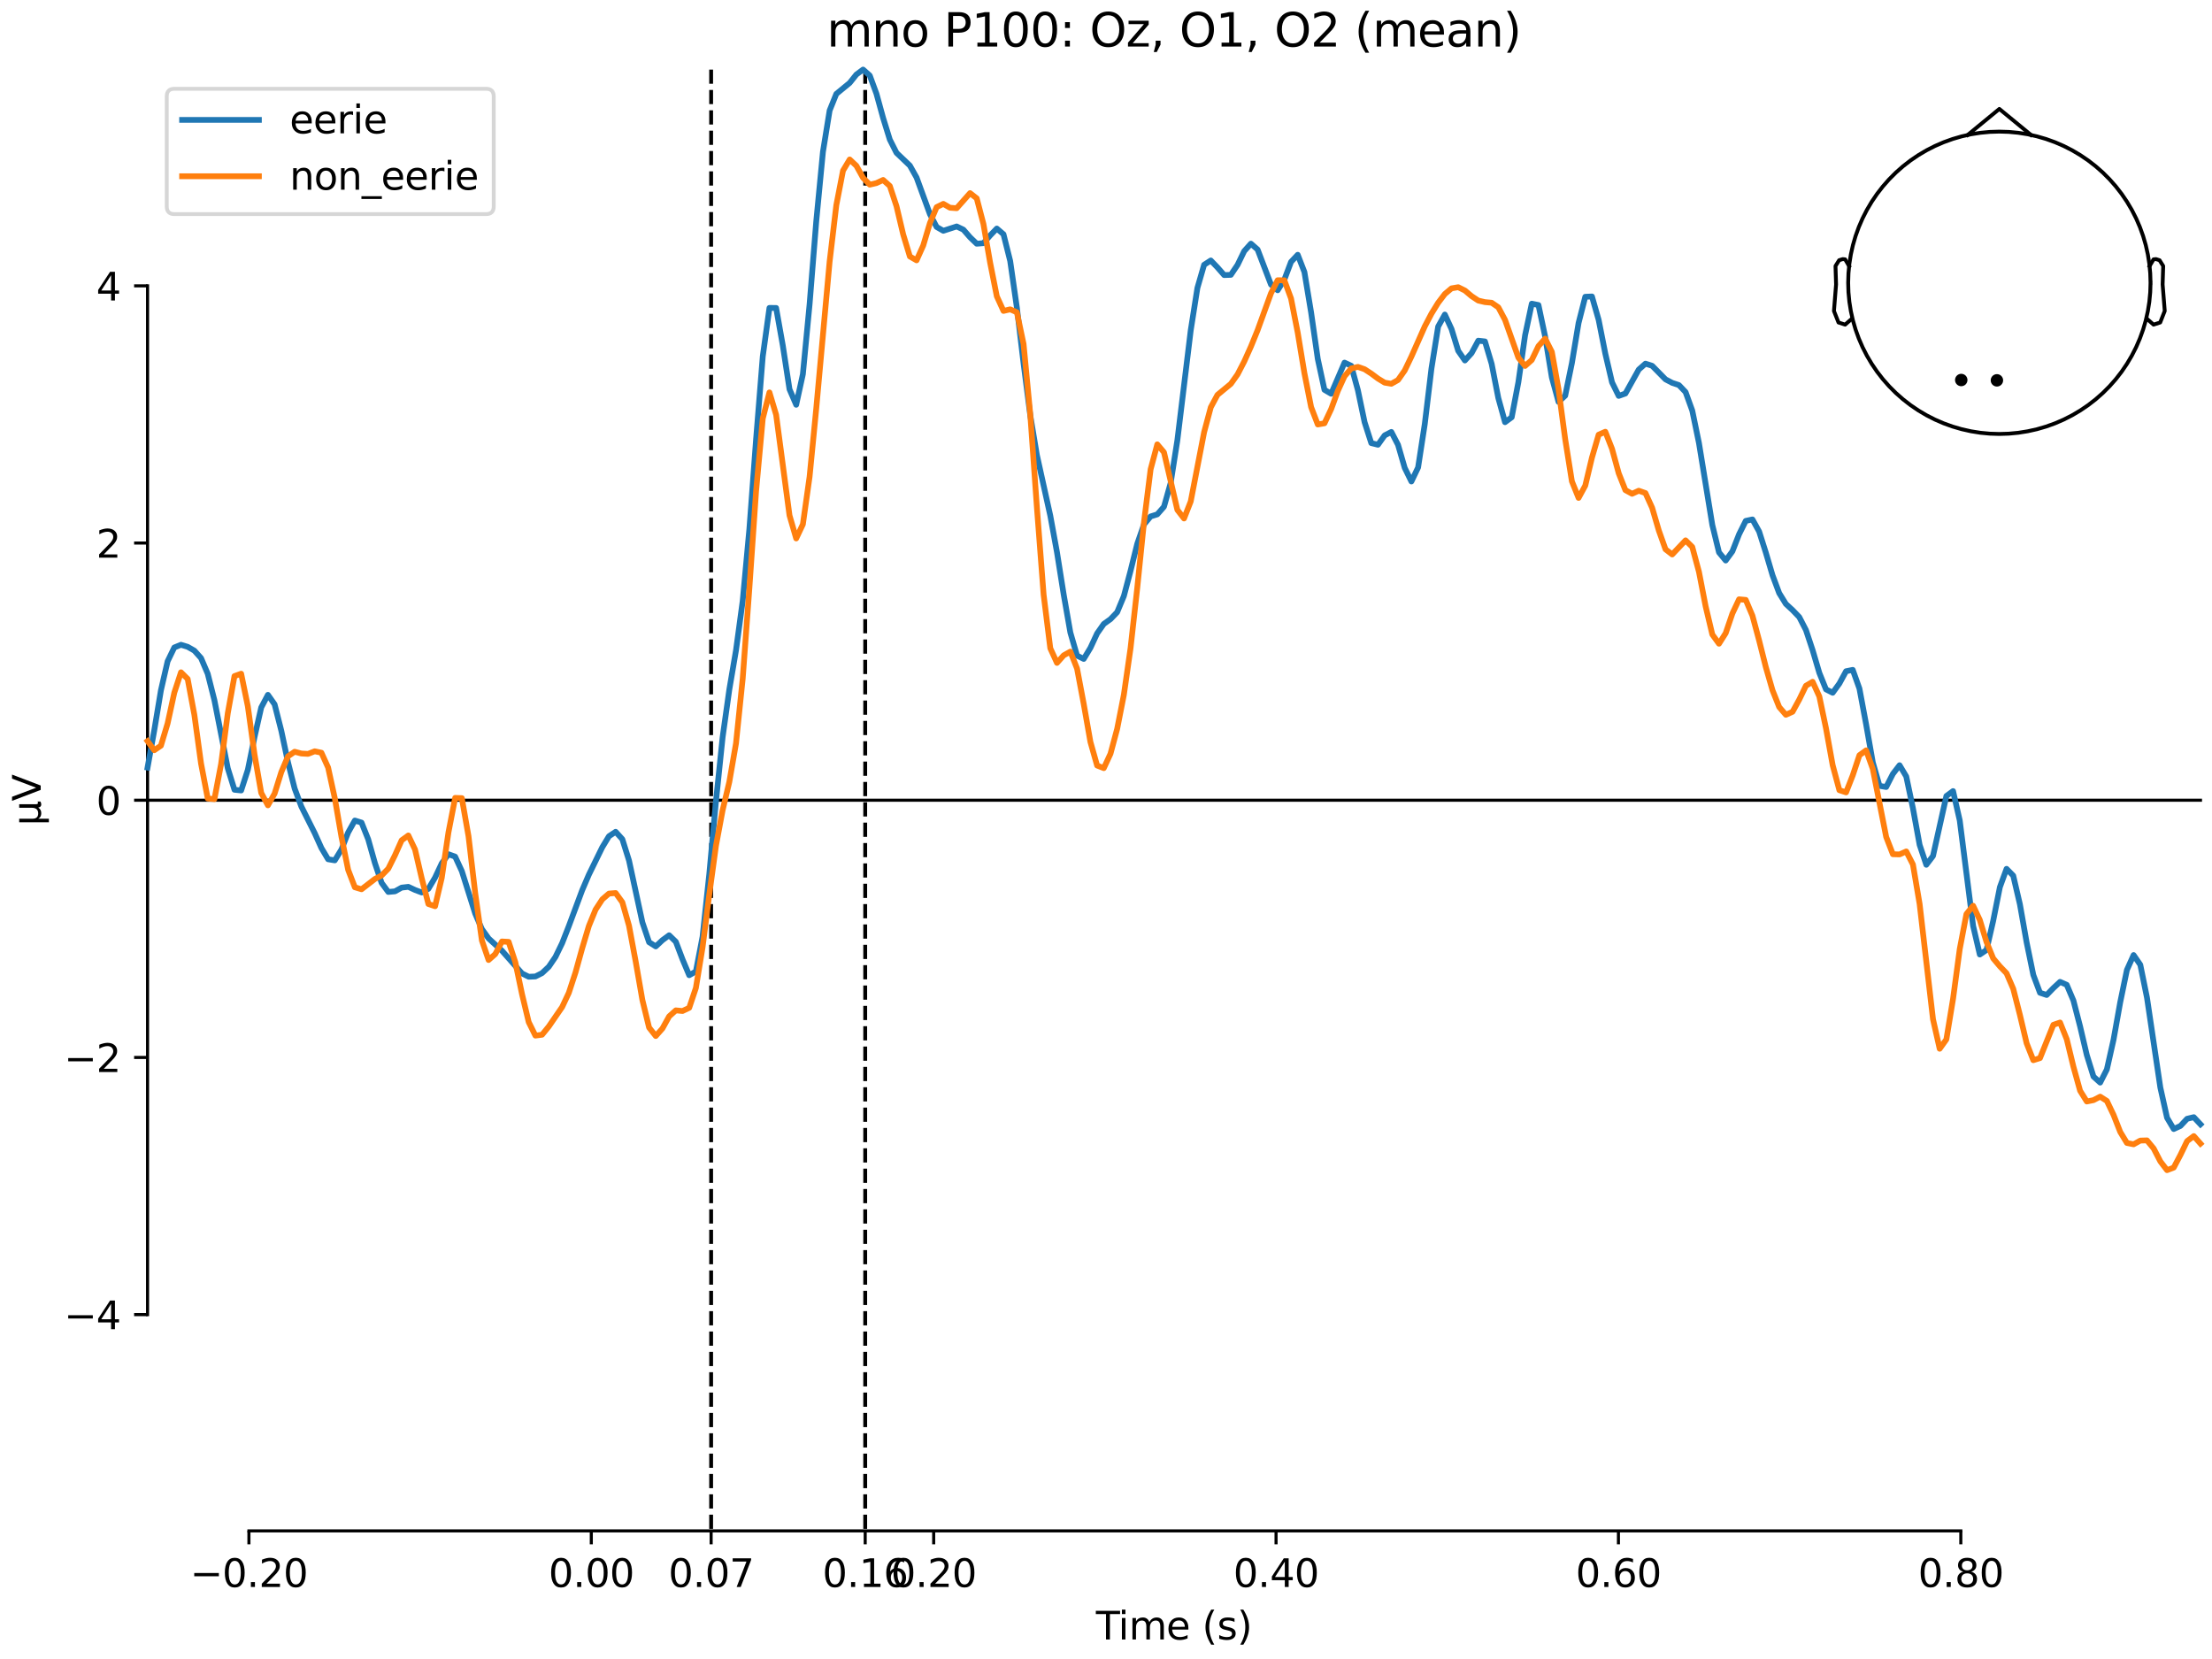 <?xml version="1.0" encoding="utf-8" standalone="no"?>
<!DOCTYPE svg PUBLIC "-//W3C//DTD SVG 1.1//EN"
  "http://www.w3.org/Graphics/SVG/1.1/DTD/svg11.dtd">
<svg xmlns:xlink="http://www.w3.org/1999/xlink" width="576pt" height="432pt" viewBox="0 0 576 432" xmlns="http://www.w3.org/2000/svg" version="1.1">
 <defs>
  <style type="text/css">*{stroke-linejoin: round; stroke-linecap: butt}</style>
 </defs>
 <g id="figure_1">
  <g id="patch_1">
   <path d="M 0 432 
L 576 432 
L 576 0 
L 0 0 
z
" style="fill: #ffffff"/>
  </g>
  <g id="axes_1">
   <g id="patch_2">
    <path d="M 38.421 398.644 
L 573 398.644 
L 573 18.118 
L 38.421 18.118 
L 38.421 398.644 
z
" style="fill: none; opacity: 0"/>
   </g>
   <g id="patch_3">
    <path d="M 38.421 342.32 
L 38.421 74.442 
" style="fill: none; stroke: #000000; stroke-width: 0.8; stroke-linejoin: miter; stroke-linecap: square"/>
   </g>
   <g id="LineCollection_1">
    <path d="M 185.177 18.118 
L 185.177 398.644 
" clip-path="url(#p7270efc004)" style="fill: none; stroke-dasharray: 3.7,1.6; stroke-dashoffset: 0; stroke: #000000"/>
    <path d="M 225.297 18.118 
L 225.297 398.644 
" clip-path="url(#p7270efc004)" style="fill: none; stroke-dasharray: 3.7,1.6; stroke-dashoffset: 0; stroke: #000000"/>
   </g>
   <g id="matplotlib.axis_1">
    <g id="xtick_1">
     <g id="line2d_1">
      <defs>
       <path id="m057ff73dd5" d="M 0 0 
L 0 3.5 
" style="stroke: #000000; stroke-width: 0.8"/>
      </defs>
      <g>
       <use xlink:href="#m057ff73dd5" x="64.819" y="398.644" style="stroke: #000000; stroke-width: 0.8"/>
      </g>
     </g>
     <g id="text_1">
      <!-- −0.20 -->
      <g transform="translate(49.496 413.242) scale(0.1 -0.1)">
       <defs>
        <path id="DejaVuSans-2212" d="M 678 2272 
L 4684 2272 
L 4684 1741 
L 678 1741 
L 678 2272 
z
" transform="scale(0.016)"/>
        <path id="DejaVuSans-30" d="M 2034 4250 
Q 1547 4250 1301 3770 
Q 1056 3291 1056 2328 
Q 1056 1369 1301 889 
Q 1547 409 2034 409 
Q 2525 409 2770 889 
Q 3016 1369 3016 2328 
Q 3016 3291 2770 3770 
Q 2525 4250 2034 4250 
z
M 2034 4750 
Q 2819 4750 3233 4129 
Q 3647 3509 3647 2328 
Q 3647 1150 3233 529 
Q 2819 -91 2034 -91 
Q 1250 -91 836 529 
Q 422 1150 422 2328 
Q 422 3509 836 4129 
Q 1250 4750 2034 4750 
z
" transform="scale(0.016)"/>
        <path id="DejaVuSans-2e" d="M 684 794 
L 1344 794 
L 1344 0 
L 684 0 
L 684 794 
z
" transform="scale(0.016)"/>
        <path id="DejaVuSans-32" d="M 1228 531 
L 3431 531 
L 3431 0 
L 469 0 
L 469 531 
Q 828 903 1448 1529 
Q 2069 2156 2228 2338 
Q 2531 2678 2651 2914 
Q 2772 3150 2772 3378 
Q 2772 3750 2511 3984 
Q 2250 4219 1831 4219 
Q 1534 4219 1204 4116 
Q 875 4013 500 3803 
L 500 4441 
Q 881 4594 1212 4672 
Q 1544 4750 1819 4750 
Q 2544 4750 2975 4387 
Q 3406 4025 3406 3419 
Q 3406 3131 3298 2873 
Q 3191 2616 2906 2266 
Q 2828 2175 2409 1742 
Q 1991 1309 1228 531 
z
" transform="scale(0.016)"/>
       </defs>
       <use xlink:href="#DejaVuSans-2212"/>
       <use xlink:href="#DejaVuSans-30" transform="translate(83.789 0)"/>
       <use xlink:href="#DejaVuSans-2e" transform="translate(147.412 0)"/>
       <use xlink:href="#DejaVuSans-32" transform="translate(179.199 0)"/>
       <use xlink:href="#DejaVuSans-30" transform="translate(242.822 0)"/>
      </g>
     </g>
    </g>
    <g id="xtick_2">
     <g id="line2d_2">
      <g>
       <use xlink:href="#m057ff73dd5" x="153.973" y="398.644" style="stroke: #000000; stroke-width: 0.8"/>
      </g>
     </g>
     <g id="text_2">
      <!-- 0.00 -->
      <g transform="translate(142.84 413.242) scale(0.1 -0.1)">
       <use xlink:href="#DejaVuSans-30"/>
       <use xlink:href="#DejaVuSans-2e" transform="translate(63.623 0)"/>
       <use xlink:href="#DejaVuSans-30" transform="translate(95.41 0)"/>
       <use xlink:href="#DejaVuSans-30" transform="translate(159.033 0)"/>
      </g>
     </g>
    </g>
    <g id="xtick_3">
     <g id="line2d_3">
      <g>
       <use xlink:href="#m057ff73dd5" x="185.177" y="398.644" style="stroke: #000000; stroke-width: 0.8"/>
      </g>
     </g>
     <g id="text_3">
      <!-- 0.07 -->
      <g transform="translate(174.045 413.242) scale(0.1 -0.1)">
       <defs>
        <path id="DejaVuSans-37" d="M 525 4666 
L 3525 4666 
L 3525 4397 
L 1831 0 
L 1172 0 
L 2766 4134 
L 525 4134 
L 525 4666 
z
" transform="scale(0.016)"/>
       </defs>
       <use xlink:href="#DejaVuSans-30"/>
       <use xlink:href="#DejaVuSans-2e" transform="translate(63.623 0)"/>
       <use xlink:href="#DejaVuSans-30" transform="translate(95.41 0)"/>
       <use xlink:href="#DejaVuSans-37" transform="translate(159.033 0)"/>
      </g>
     </g>
    </g>
    <g id="xtick_4">
     <g id="line2d_4">
      <g>
       <use xlink:href="#m057ff73dd5" x="225.297" y="398.644" style="stroke: #000000; stroke-width: 0.8"/>
      </g>
     </g>
     <g id="text_4">
      <!-- 0.16 -->
      <g transform="translate(214.164 413.242) scale(0.1 -0.1)">
       <defs>
        <path id="DejaVuSans-31" d="M 794 531 
L 1825 531 
L 1825 4091 
L 703 3866 
L 703 4441 
L 1819 4666 
L 2450 4666 
L 2450 531 
L 3481 531 
L 3481 0 
L 794 0 
L 794 531 
z
" transform="scale(0.016)"/>
        <path id="DejaVuSans-36" d="M 2113 2584 
Q 1688 2584 1439 2293 
Q 1191 2003 1191 1497 
Q 1191 994 1439 701 
Q 1688 409 2113 409 
Q 2538 409 2786 701 
Q 3034 994 3034 1497 
Q 3034 2003 2786 2293 
Q 2538 2584 2113 2584 
z
M 3366 4563 
L 3366 3988 
Q 3128 4100 2886 4159 
Q 2644 4219 2406 4219 
Q 1781 4219 1451 3797 
Q 1122 3375 1075 2522 
Q 1259 2794 1537 2939 
Q 1816 3084 2150 3084 
Q 2853 3084 3261 2657 
Q 3669 2231 3669 1497 
Q 3669 778 3244 343 
Q 2819 -91 2113 -91 
Q 1303 -91 875 529 
Q 447 1150 447 2328 
Q 447 3434 972 4092 
Q 1497 4750 2381 4750 
Q 2619 4750 2861 4703 
Q 3103 4656 3366 4563 
z
" transform="scale(0.016)"/>
       </defs>
       <use xlink:href="#DejaVuSans-30"/>
       <use xlink:href="#DejaVuSans-2e" transform="translate(63.623 0)"/>
       <use xlink:href="#DejaVuSans-31" transform="translate(95.41 0)"/>
       <use xlink:href="#DejaVuSans-36" transform="translate(159.033 0)"/>
      </g>
     </g>
    </g>
    <g id="xtick_5">
     <g id="line2d_5">
      <g>
       <use xlink:href="#m057ff73dd5" x="243.128" y="398.644" style="stroke: #000000; stroke-width: 0.8"/>
      </g>
     </g>
     <g id="text_5">
      <!-- 0.20 -->
      <g transform="translate(231.995 413.242) scale(0.1 -0.1)">
       <use xlink:href="#DejaVuSans-30"/>
       <use xlink:href="#DejaVuSans-2e" transform="translate(63.623 0)"/>
       <use xlink:href="#DejaVuSans-32" transform="translate(95.41 0)"/>
       <use xlink:href="#DejaVuSans-30" transform="translate(159.033 0)"/>
      </g>
     </g>
    </g>
    <g id="xtick_6">
     <g id="line2d_6">
      <g>
       <use xlink:href="#m057ff73dd5" x="332.282" y="398.644" style="stroke: #000000; stroke-width: 0.8"/>
      </g>
     </g>
     <g id="text_6">
      <!-- 0.40 -->
      <g transform="translate(321.15 413.242) scale(0.1 -0.1)">
       <defs>
        <path id="DejaVuSans-34" d="M 2419 4116 
L 825 1625 
L 2419 1625 
L 2419 4116 
z
M 2253 4666 
L 3047 4666 
L 3047 1625 
L 3713 1625 
L 3713 1100 
L 3047 1100 
L 3047 0 
L 2419 0 
L 2419 1100 
L 313 1100 
L 313 1709 
L 2253 4666 
z
" transform="scale(0.016)"/>
       </defs>
       <use xlink:href="#DejaVuSans-30"/>
       <use xlink:href="#DejaVuSans-2e" transform="translate(63.623 0)"/>
       <use xlink:href="#DejaVuSans-34" transform="translate(95.41 0)"/>
       <use xlink:href="#DejaVuSans-30" transform="translate(159.033 0)"/>
      </g>
     </g>
    </g>
    <g id="xtick_7">
     <g id="line2d_7">
      <g>
       <use xlink:href="#m057ff73dd5" x="421.437" y="398.644" style="stroke: #000000; stroke-width: 0.8"/>
      </g>
     </g>
     <g id="text_7">
      <!-- 0.60 -->
      <g transform="translate(410.304 413.242) scale(0.1 -0.1)">
       <use xlink:href="#DejaVuSans-30"/>
       <use xlink:href="#DejaVuSans-2e" transform="translate(63.623 0)"/>
       <use xlink:href="#DejaVuSans-36" transform="translate(95.41 0)"/>
       <use xlink:href="#DejaVuSans-30" transform="translate(159.033 0)"/>
      </g>
     </g>
    </g>
    <g id="xtick_8">
     <g id="line2d_8">
      <g>
       <use xlink:href="#m057ff73dd5" x="510.592" y="398.644" style="stroke: #000000; stroke-width: 0.8"/>
      </g>
     </g>
     <g id="text_8">
      <!-- 0.80 -->
      <g transform="translate(499.459 413.242) scale(0.1 -0.1)">
       <defs>
        <path id="DejaVuSans-38" d="M 2034 2216 
Q 1584 2216 1326 1975 
Q 1069 1734 1069 1313 
Q 1069 891 1326 650 
Q 1584 409 2034 409 
Q 2484 409 2743 651 
Q 3003 894 3003 1313 
Q 3003 1734 2745 1975 
Q 2488 2216 2034 2216 
z
M 1403 2484 
Q 997 2584 770 2862 
Q 544 3141 544 3541 
Q 544 4100 942 4425 
Q 1341 4750 2034 4750 
Q 2731 4750 3128 4425 
Q 3525 4100 3525 3541 
Q 3525 3141 3298 2862 
Q 3072 2584 2669 2484 
Q 3125 2378 3379 2068 
Q 3634 1759 3634 1313 
Q 3634 634 3220 271 
Q 2806 -91 2034 -91 
Q 1263 -91 848 271 
Q 434 634 434 1313 
Q 434 1759 690 2068 
Q 947 2378 1403 2484 
z
M 1172 3481 
Q 1172 3119 1398 2916 
Q 1625 2713 2034 2713 
Q 2441 2713 2670 2916 
Q 2900 3119 2900 3481 
Q 2900 3844 2670 4047 
Q 2441 4250 2034 4250 
Q 1625 4250 1398 4047 
Q 1172 3844 1172 3481 
z
" transform="scale(0.016)"/>
       </defs>
       <use xlink:href="#DejaVuSans-30"/>
       <use xlink:href="#DejaVuSans-2e" transform="translate(63.623 0)"/>
       <use xlink:href="#DejaVuSans-38" transform="translate(95.41 0)"/>
       <use xlink:href="#DejaVuSans-30" transform="translate(159.033 0)"/>
      </g>
     </g>
    </g>
    <g id="text_9">
     <!-- Time (s) -->
     <g transform="translate(285.381 426.92) scale(0.1 -0.1)">
      <defs>
       <path id="DejaVuSans-54" d="M -19 4666 
L 3928 4666 
L 3928 4134 
L 2272 4134 
L 2272 0 
L 1638 0 
L 1638 4134 
L -19 4134 
L -19 4666 
z
" transform="scale(0.016)"/>
       <path id="DejaVuSans-69" d="M 603 3500 
L 1178 3500 
L 1178 0 
L 603 0 
L 603 3500 
z
M 603 4863 
L 1178 4863 
L 1178 4134 
L 603 4134 
L 603 4863 
z
" transform="scale(0.016)"/>
       <path id="DejaVuSans-6d" d="M 3328 2828 
Q 3544 3216 3844 3400 
Q 4144 3584 4550 3584 
Q 5097 3584 5394 3201 
Q 5691 2819 5691 2113 
L 5691 0 
L 5113 0 
L 5113 2094 
Q 5113 2597 4934 2840 
Q 4756 3084 4391 3084 
Q 3944 3084 3684 2787 
Q 3425 2491 3425 1978 
L 3425 0 
L 2847 0 
L 2847 2094 
Q 2847 2600 2669 2842 
Q 2491 3084 2119 3084 
Q 1678 3084 1418 2786 
Q 1159 2488 1159 1978 
L 1159 0 
L 581 0 
L 581 3500 
L 1159 3500 
L 1159 2956 
Q 1356 3278 1631 3431 
Q 1906 3584 2284 3584 
Q 2666 3584 2933 3390 
Q 3200 3197 3328 2828 
z
" transform="scale(0.016)"/>
       <path id="DejaVuSans-65" d="M 3597 1894 
L 3597 1613 
L 953 1613 
Q 991 1019 1311 708 
Q 1631 397 2203 397 
Q 2534 397 2845 478 
Q 3156 559 3463 722 
L 3463 178 
Q 3153 47 2828 -22 
Q 2503 -91 2169 -91 
Q 1331 -91 842 396 
Q 353 884 353 1716 
Q 353 2575 817 3079 
Q 1281 3584 2069 3584 
Q 2775 3584 3186 3129 
Q 3597 2675 3597 1894 
z
M 3022 2063 
Q 3016 2534 2758 2815 
Q 2500 3097 2075 3097 
Q 1594 3097 1305 2825 
Q 1016 2553 972 2059 
L 3022 2063 
z
" transform="scale(0.016)"/>
       <path id="DejaVuSans-20" transform="scale(0.016)"/>
       <path id="DejaVuSans-28" d="M 1984 4856 
Q 1566 4138 1362 3434 
Q 1159 2731 1159 2009 
Q 1159 1288 1364 580 
Q 1569 -128 1984 -844 
L 1484 -844 
Q 1016 -109 783 600 
Q 550 1309 550 2009 
Q 550 2706 781 3412 
Q 1013 4119 1484 4856 
L 1984 4856 
z
" transform="scale(0.016)"/>
       <path id="DejaVuSans-73" d="M 2834 3397 
L 2834 2853 
Q 2591 2978 2328 3040 
Q 2066 3103 1784 3103 
Q 1356 3103 1142 2972 
Q 928 2841 928 2578 
Q 928 2378 1081 2264 
Q 1234 2150 1697 2047 
L 1894 2003 
Q 2506 1872 2764 1633 
Q 3022 1394 3022 966 
Q 3022 478 2636 193 
Q 2250 -91 1575 -91 
Q 1294 -91 989 -36 
Q 684 19 347 128 
L 347 722 
Q 666 556 975 473 
Q 1284 391 1588 391 
Q 1994 391 2212 530 
Q 2431 669 2431 922 
Q 2431 1156 2273 1281 
Q 2116 1406 1581 1522 
L 1381 1569 
Q 847 1681 609 1914 
Q 372 2147 372 2553 
Q 372 3047 722 3315 
Q 1072 3584 1716 3584 
Q 2034 3584 2315 3537 
Q 2597 3491 2834 3397 
z
" transform="scale(0.016)"/>
       <path id="DejaVuSans-29" d="M 513 4856 
L 1013 4856 
Q 1481 4119 1714 3412 
Q 1947 2706 1947 2009 
Q 1947 1309 1714 600 
Q 1481 -109 1013 -844 
L 513 -844 
Q 928 -128 1133 580 
Q 1338 1288 1338 2009 
Q 1338 2731 1133 3434 
Q 928 4138 513 4856 
z
" transform="scale(0.016)"/>
      </defs>
      <use xlink:href="#DejaVuSans-54"/>
      <use xlink:href="#DejaVuSans-69" transform="translate(57.959 0)"/>
      <use xlink:href="#DejaVuSans-6d" transform="translate(85.742 0)"/>
      <use xlink:href="#DejaVuSans-65" transform="translate(183.154 0)"/>
      <use xlink:href="#DejaVuSans-20" transform="translate(244.678 0)"/>
      <use xlink:href="#DejaVuSans-28" transform="translate(276.465 0)"/>
      <use xlink:href="#DejaVuSans-73" transform="translate(315.479 0)"/>
      <use xlink:href="#DejaVuSans-29" transform="translate(367.578 0)"/>
     </g>
    </g>
   </g>
   <g id="matplotlib.axis_2">
    <g id="ytick_1">
     <g id="line2d_9">
      <defs>
       <path id="m01ec2a6a4c" d="M 0 0 
L -3.5 0 
" style="stroke: #000000; stroke-width: 0.8"/>
      </defs>
      <g>
       <use xlink:href="#m01ec2a6a4c" x="38.421" y="342.32" style="stroke: #000000; stroke-width: 0.8"/>
      </g>
     </g>
     <g id="text_10">
      <!-- −4 -->
      <g transform="translate(16.678 346.119) scale(0.1 -0.1)">
       <use xlink:href="#DejaVuSans-2212"/>
       <use xlink:href="#DejaVuSans-34" transform="translate(83.789 0)"/>
      </g>
     </g>
    </g>
    <g id="ytick_2">
     <g id="line2d_10">
      <g>
       <use xlink:href="#m01ec2a6a4c" x="38.421" y="275.351" style="stroke: #000000; stroke-width: 0.8"/>
      </g>
     </g>
     <g id="text_11">
      <!-- −2 -->
      <g transform="translate(16.678 279.15) scale(0.1 -0.1)">
       <use xlink:href="#DejaVuSans-2212"/>
       <use xlink:href="#DejaVuSans-32" transform="translate(83.789 0)"/>
      </g>
     </g>
    </g>
    <g id="ytick_3">
     <g id="line2d_11">
      <g>
       <use xlink:href="#m01ec2a6a4c" x="38.421" y="208.381" style="stroke: #000000; stroke-width: 0.8"/>
      </g>
     </g>
     <g id="text_12">
      <!-- 0 -->
      <g transform="translate(25.058 212.18) scale(0.1 -0.1)">
       <use xlink:href="#DejaVuSans-30"/>
      </g>
     </g>
    </g>
    <g id="ytick_4">
     <g id="line2d_12">
      <g>
       <use xlink:href="#m01ec2a6a4c" x="38.421" y="141.411" style="stroke: #000000; stroke-width: 0.8"/>
      </g>
     </g>
     <g id="text_13">
      <!-- 2 -->
      <g transform="translate(25.058 145.211) scale(0.1 -0.1)">
       <use xlink:href="#DejaVuSans-32"/>
      </g>
     </g>
    </g>
    <g id="ytick_5">
     <g id="line2d_13">
      <g>
       <use xlink:href="#m01ec2a6a4c" x="38.421" y="74.442" style="stroke: #000000; stroke-width: 0.8"/>
      </g>
     </g>
     <g id="text_14">
      <!-- 4 -->
      <g transform="translate(25.058 78.241) scale(0.1 -0.1)">
       <use xlink:href="#DejaVuSans-34"/>
      </g>
     </g>
    </g>
    <g id="text_15">
     <!-- µV -->
     <g transform="translate(10.599 214.982) rotate(-90) scale(0.1 -0.1)">
      <defs>
       <path id="DejaVuSans-b5" d="M 544 -1331 
L 544 3500 
L 1119 3500 
L 1119 1325 
Q 1119 872 1334 640 
Q 1550 409 1972 409 
Q 2434 409 2667 671 
Q 2900 934 2900 1459 
L 2900 3500 
L 3475 3500 
L 3475 806 
Q 3475 619 3529 530 
Q 3584 441 3700 441 
Q 3728 441 3778 458 
Q 3828 475 3916 513 
L 3916 50 
Q 3788 -22 3673 -56 
Q 3559 -91 3450 -91 
Q 3234 -91 3106 31 
Q 2978 153 2931 403 
Q 2775 156 2548 32 
Q 2322 -91 2016 -91 
Q 1697 -91 1473 31 
Q 1250 153 1119 397 
L 1119 -1331 
L 544 -1331 
z
" transform="scale(0.016)"/>
       <path id="DejaVuSans-56" d="M 1831 0 
L 50 4666 
L 709 4666 
L 2188 738 
L 3669 4666 
L 4325 4666 
L 2547 0 
L 1831 0 
z
" transform="scale(0.016)"/>
      </defs>
      <use xlink:href="#DejaVuSans-b5"/>
      <use xlink:href="#DejaVuSans-56" transform="translate(63.623 0)"/>
     </g>
    </g>
   </g>
   <g id="patch_4">
    <path d="M 64.819 398.644 
L 510.592 398.644 
" style="fill: none; stroke: #000000; stroke-width: 0.8; stroke-linejoin: miter; stroke-linecap: square"/>
   </g>
   <g id="patch_5">
    <path d="M 38.421 208.381 
L 573 208.381 
" style="fill: none; stroke: #000000; stroke-width: 0.8; stroke-linejoin: miter; stroke-linecap: square"/>
   </g>
   <g id="text_16">
    <!-- mno P100: Oz, O1, O2 (mean) -->
    <g transform="translate(215.301 12.118) scale(0.12 -0.12)">
     <defs>
      <path id="DejaVuSans-6e" d="M 3513 2113 
L 3513 0 
L 2938 0 
L 2938 2094 
Q 2938 2591 2744 2837 
Q 2550 3084 2163 3084 
Q 1697 3084 1428 2787 
Q 1159 2491 1159 1978 
L 1159 0 
L 581 0 
L 581 3500 
L 1159 3500 
L 1159 2956 
Q 1366 3272 1645 3428 
Q 1925 3584 2291 3584 
Q 2894 3584 3203 3211 
Q 3513 2838 3513 2113 
z
" transform="scale(0.016)"/>
      <path id="DejaVuSans-6f" d="M 1959 3097 
Q 1497 3097 1228 2736 
Q 959 2375 959 1747 
Q 959 1119 1226 758 
Q 1494 397 1959 397 
Q 2419 397 2687 759 
Q 2956 1122 2956 1747 
Q 2956 2369 2687 2733 
Q 2419 3097 1959 3097 
z
M 1959 3584 
Q 2709 3584 3137 3096 
Q 3566 2609 3566 1747 
Q 3566 888 3137 398 
Q 2709 -91 1959 -91 
Q 1206 -91 779 398 
Q 353 888 353 1747 
Q 353 2609 779 3096 
Q 1206 3584 1959 3584 
z
" transform="scale(0.016)"/>
      <path id="DejaVuSans-50" d="M 1259 4147 
L 1259 2394 
L 2053 2394 
Q 2494 2394 2734 2622 
Q 2975 2850 2975 3272 
Q 2975 3691 2734 3919 
Q 2494 4147 2053 4147 
L 1259 4147 
z
M 628 4666 
L 2053 4666 
Q 2838 4666 3239 4311 
Q 3641 3956 3641 3272 
Q 3641 2581 3239 2228 
Q 2838 1875 2053 1875 
L 1259 1875 
L 1259 0 
L 628 0 
L 628 4666 
z
" transform="scale(0.016)"/>
      <path id="DejaVuSans-3a" d="M 750 794 
L 1409 794 
L 1409 0 
L 750 0 
L 750 794 
z
M 750 3309 
L 1409 3309 
L 1409 2516 
L 750 2516 
L 750 3309 
z
" transform="scale(0.016)"/>
      <path id="DejaVuSans-4f" d="M 2522 4238 
Q 1834 4238 1429 3725 
Q 1025 3213 1025 2328 
Q 1025 1447 1429 934 
Q 1834 422 2522 422 
Q 3209 422 3611 934 
Q 4013 1447 4013 2328 
Q 4013 3213 3611 3725 
Q 3209 4238 2522 4238 
z
M 2522 4750 
Q 3503 4750 4090 4092 
Q 4678 3434 4678 2328 
Q 4678 1225 4090 567 
Q 3503 -91 2522 -91 
Q 1538 -91 948 565 
Q 359 1222 359 2328 
Q 359 3434 948 4092 
Q 1538 4750 2522 4750 
z
" transform="scale(0.016)"/>
      <path id="DejaVuSans-7a" d="M 353 3500 
L 3084 3500 
L 3084 2975 
L 922 459 
L 3084 459 
L 3084 0 
L 275 0 
L 275 525 
L 2438 3041 
L 353 3041 
L 353 3500 
z
" transform="scale(0.016)"/>
      <path id="DejaVuSans-2c" d="M 750 794 
L 1409 794 
L 1409 256 
L 897 -744 
L 494 -744 
L 750 256 
L 750 794 
z
" transform="scale(0.016)"/>
      <path id="DejaVuSans-61" d="M 2194 1759 
Q 1497 1759 1228 1600 
Q 959 1441 959 1056 
Q 959 750 1161 570 
Q 1363 391 1709 391 
Q 2188 391 2477 730 
Q 2766 1069 2766 1631 
L 2766 1759 
L 2194 1759 
z
M 3341 1997 
L 3341 0 
L 2766 0 
L 2766 531 
Q 2569 213 2275 61 
Q 1981 -91 1556 -91 
Q 1019 -91 701 211 
Q 384 513 384 1019 
Q 384 1609 779 1909 
Q 1175 2209 1959 2209 
L 2766 2209 
L 2766 2266 
Q 2766 2663 2505 2880 
Q 2244 3097 1772 3097 
Q 1472 3097 1187 3025 
Q 903 2953 641 2809 
L 641 3341 
Q 956 3463 1253 3523 
Q 1550 3584 1831 3584 
Q 2591 3584 2966 3190 
Q 3341 2797 3341 1997 
z
" transform="scale(0.016)"/>
     </defs>
     <use xlink:href="#DejaVuSans-6d"/>
     <use xlink:href="#DejaVuSans-6e" transform="translate(97.412 0)"/>
     <use xlink:href="#DejaVuSans-6f" transform="translate(160.791 0)"/>
     <use xlink:href="#DejaVuSans-20" transform="translate(221.973 0)"/>
     <use xlink:href="#DejaVuSans-50" transform="translate(253.76 0)"/>
     <use xlink:href="#DejaVuSans-31" transform="translate(314.062 0)"/>
     <use xlink:href="#DejaVuSans-30" transform="translate(377.686 0)"/>
     <use xlink:href="#DejaVuSans-30" transform="translate(441.309 0)"/>
     <use xlink:href="#DejaVuSans-3a" transform="translate(504.932 0)"/>
     <use xlink:href="#DejaVuSans-20" transform="translate(538.623 0)"/>
     <use xlink:href="#DejaVuSans-4f" transform="translate(570.41 0)"/>
     <use xlink:href="#DejaVuSans-7a" transform="translate(649.121 0)"/>
     <use xlink:href="#DejaVuSans-2c" transform="translate(701.611 0)"/>
     <use xlink:href="#DejaVuSans-20" transform="translate(733.398 0)"/>
     <use xlink:href="#DejaVuSans-4f" transform="translate(765.186 0)"/>
     <use xlink:href="#DejaVuSans-31" transform="translate(843.896 0)"/>
     <use xlink:href="#DejaVuSans-2c" transform="translate(907.52 0)"/>
     <use xlink:href="#DejaVuSans-20" transform="translate(939.307 0)"/>
     <use xlink:href="#DejaVuSans-4f" transform="translate(971.094 0)"/>
     <use xlink:href="#DejaVuSans-32" transform="translate(1049.805 0)"/>
     <use xlink:href="#DejaVuSans-20" transform="translate(1113.428 0)"/>
     <use xlink:href="#DejaVuSans-28" transform="translate(1145.215 0)"/>
     <use xlink:href="#DejaVuSans-6d" transform="translate(1184.229 0)"/>
     <use xlink:href="#DejaVuSans-65" transform="translate(1281.641 0)"/>
     <use xlink:href="#DejaVuSans-61" transform="translate(1343.164 0)"/>
     <use xlink:href="#DejaVuSans-6e" transform="translate(1404.443 0)"/>
     <use xlink:href="#DejaVuSans-29" transform="translate(1467.822 0)"/>
    </g>
   </g>
   <g id="legend_1">
    <g id="patch_6">
     <path d="M 45.421 55.753 
L 126.563 55.753 
Q 128.563 55.753 128.563 53.753 
L 128.563 25.118 
Q 128.563 23.118 126.563 23.118 
L 45.421 23.118 
Q 43.421 23.118 43.421 25.118 
L 43.421 53.753 
Q 43.421 55.753 45.421 55.753 
z
" style="fill: #ffffff; opacity: 0.8; stroke: #cccccc; stroke-linejoin: miter"/>
    </g>
    <g id="line2d_14">
     <path d="M 47.421 31.217 
L 57.421 31.217 
L 67.421 31.217 
" style="fill: none; stroke: #1f77b4; stroke-width: 1.5; stroke-linecap: square"/>
    </g>
    <g id="text_17">
     <!-- eerie -->
     <g transform="translate(75.421 34.717) scale(0.1 -0.1)">
      <defs>
       <path id="DejaVuSans-72" d="M 2631 2963 
Q 2534 3019 2420 3045 
Q 2306 3072 2169 3072 
Q 1681 3072 1420 2755 
Q 1159 2438 1159 1844 
L 1159 0 
L 581 0 
L 581 3500 
L 1159 3500 
L 1159 2956 
Q 1341 3275 1631 3429 
Q 1922 3584 2338 3584 
Q 2397 3584 2469 3576 
Q 2541 3569 2628 3553 
L 2631 2963 
z
" transform="scale(0.016)"/>
      </defs>
      <use xlink:href="#DejaVuSans-65"/>
      <use xlink:href="#DejaVuSans-65" transform="translate(61.523 0)"/>
      <use xlink:href="#DejaVuSans-72" transform="translate(123.047 0)"/>
      <use xlink:href="#DejaVuSans-69" transform="translate(164.16 0)"/>
      <use xlink:href="#DejaVuSans-65" transform="translate(191.943 0)"/>
     </g>
    </g>
    <g id="line2d_15">
     <path d="M 47.421 45.895 
L 57.421 45.895 
L 67.421 45.895 
" style="fill: none; stroke: #ff7f0e; stroke-width: 1.5; stroke-linecap: square"/>
    </g>
    <g id="text_18">
     <!-- non_eerie -->
     <g transform="translate(75.421 49.395) scale(0.1 -0.1)">
      <defs>
       <path id="DejaVuSans-5f" d="M 3263 -1063 
L 3263 -1509 
L -63 -1509 
L -63 -1063 
L 3263 -1063 
z
" transform="scale(0.016)"/>
      </defs>
      <use xlink:href="#DejaVuSans-6e"/>
      <use xlink:href="#DejaVuSans-6f" transform="translate(63.379 0)"/>
      <use xlink:href="#DejaVuSans-6e" transform="translate(124.561 0)"/>
      <use xlink:href="#DejaVuSans-5f" transform="translate(187.939 0)"/>
      <use xlink:href="#DejaVuSans-65" transform="translate(237.939 0)"/>
      <use xlink:href="#DejaVuSans-65" transform="translate(299.463 0)"/>
      <use xlink:href="#DejaVuSans-72" transform="translate(360.986 0)"/>
      <use xlink:href="#DejaVuSans-69" transform="translate(402.1 0)"/>
      <use xlink:href="#DejaVuSans-65" transform="translate(429.883 0)"/>
     </g>
    </g>
   </g>
   <g id="line2d_16">
    <path d="M 38.421 199.878 
L 40.162 190.237 
L 41.903 179.767 
L 43.644 172.201 
L 45.386 168.605 
L 47.127 167.898 
L 48.868 168.429 
L 50.61 169.42 
L 52.351 171.366 
L 54.092 175.449 
L 55.834 182.343 
L 59.316 200.069 
L 61.057 205.655 
L 62.799 205.835 
L 64.54 200.44 
L 66.281 191.914 
L 68.023 184.228 
L 69.764 180.932 
L 71.505 183.406 
L 73.247 190.263 
L 74.988 198.474 
L 76.729 205.342 
L 78.47 210.011 
L 81.953 216.962 
L 83.694 220.82 
L 85.436 223.749 
L 87.177 224.038 
L 88.918 221.187 
L 90.66 216.771 
L 92.401 213.664 
L 94.142 214.197 
L 95.883 218.564 
L 97.625 224.739 
L 99.366 229.894 
L 101.107 232.261 
L 102.849 232.104 
L 104.59 231.133 
L 106.331 230.931 
L 108.073 231.745 
L 109.814 232.401 
L 111.555 231.449 
L 113.296 228.518 
L 115.038 224.797 
L 116.779 222.435 
L 118.52 223.069 
L 120.262 226.845 
L 123.744 237.899 
L 125.486 241.938 
L 127.227 244.363 
L 130.709 247.563 
L 135.933 253.48 
L 137.675 254.343 
L 139.416 254.269 
L 141.157 253.39 
L 142.899 251.744 
L 144.64 249.182 
L 146.381 245.595 
L 148.122 241.145 
L 151.605 231.797 
L 153.346 227.749 
L 156.829 220.629 
L 158.57 217.756 
L 160.312 216.597 
L 162.053 218.517 
L 163.794 224.073 
L 167.277 240.187 
L 169.018 245.35 
L 170.759 246.444 
L 172.501 244.814 
L 174.242 243.537 
L 175.983 245.225 
L 177.725 249.805 
L 179.466 253.946 
L 181.207 252.971 
L 182.948 243.906 
L 184.69 227.68 
L 186.431 208.693 
L 188.172 191.935 
L 189.914 179.553 
L 191.655 169.323 
L 193.396 156.488 
L 195.138 137.723 
L 196.879 114.457 
L 198.62 92.827 
L 200.361 80.18 
L 202.103 80.188 
L 203.844 89.985 
L 205.585 101.36 
L 207.327 105.402 
L 209.068 97.434 
L 210.809 79.296 
L 212.551 57.624 
L 214.292 39.548 
L 216.033 28.768 
L 217.774 24.45 
L 221.257 21.59 
L 222.998 19.404 
L 224.74 18.118 
L 226.481 19.661 
L 228.222 24.392 
L 229.964 30.732 
L 231.705 36.348 
L 233.446 39.796 
L 236.929 43.118 
L 238.67 46.225 
L 242.153 55.768 
L 243.894 59.1 
L 245.635 60.097 
L 249.118 58.966 
L 250.859 59.796 
L 252.6 61.792 
L 254.342 63.468 
L 256.083 63.317 
L 257.824 61.325 
L 259.566 59.511 
L 261.307 60.996 
L 263.048 67.949 
L 264.79 80.082 
L 266.531 94.628 
L 268.272 108.109 
L 270.013 118.537 
L 273.496 134.284 
L 275.237 143.815 
L 276.979 154.785 
L 278.72 164.726 
L 280.461 170.719 
L 282.203 171.581 
L 283.944 168.698 
L 285.685 164.947 
L 287.427 162.47 
L 289.168 161.227 
L 290.909 159.411 
L 292.65 155.219 
L 294.392 148.642 
L 296.133 141.621 
L 297.874 136.58 
L 299.616 134.483 
L 301.357 133.938 
L 303.098 131.947 
L 304.84 125.765 
L 306.581 114.655 
L 310.063 86.031 
L 311.805 74.967 
L 313.546 68.952 
L 315.287 67.826 
L 317.029 69.641 
L 318.77 71.631 
L 320.511 71.57 
L 322.253 68.977 
L 323.994 65.392 
L 325.735 63.449 
L 327.476 64.97 
L 330.959 74.097 
L 332.7 75.584 
L 334.442 72.813 
L 336.183 68.195 
L 337.924 66.342 
L 339.666 70.835 
L 341.407 81.346 
L 343.148 93.465 
L 344.889 101.513 
L 346.631 102.535 
L 350.113 94.422 
L 351.855 95.248 
L 353.596 101.62 
L 355.337 109.935 
L 357.079 115.379 
L 358.82 115.812 
L 360.561 113.372 
L 362.302 112.473 
L 364.044 115.828 
L 365.785 121.832 
L 367.526 125.375 
L 369.268 121.73 
L 371.009 110.411 
L 372.75 95.952 
L 374.492 85.036 
L 376.233 81.91 
L 377.974 85.682 
L 379.715 91.347 
L 381.457 93.868 
L 383.198 91.954 
L 384.939 88.718 
L 386.681 88.909 
L 388.422 94.733 
L 390.163 103.665 
L 391.905 109.938 
L 393.646 108.656 
L 395.387 99.493 
L 397.128 87.305 
L 398.87 79.075 
L 400.611 79.428 
L 402.352 87.643 
L 404.094 98.267 
L 405.835 104.648 
L 407.576 103.035 
L 409.318 94.547 
L 411.059 84.1 
L 412.8 77.279 
L 414.541 77.202 
L 416.283 83.292 
L 418.024 92.098 
L 419.765 99.557 
L 421.507 103.092 
L 423.248 102.476 
L 426.731 96.229 
L 428.472 94.695 
L 430.213 95.245 
L 433.696 98.781 
L 435.437 99.697 
L 437.178 100.267 
L 438.92 102.092 
L 440.661 106.909 
L 442.402 115.349 
L 445.885 136.713 
L 447.626 143.848 
L 449.367 145.957 
L 451.109 143.576 
L 452.85 139.128 
L 454.591 135.636 
L 456.333 135.26 
L 458.074 138.403 
L 459.815 143.89 
L 461.557 149.787 
L 463.298 154.444 
L 465.039 157.267 
L 466.78 158.87 
L 468.522 160.682 
L 470.263 164.055 
L 472.004 169.306 
L 473.746 175.202 
L 475.487 179.512 
L 477.228 180.396 
L 478.97 177.982 
L 480.711 174.786 
L 482.452 174.432 
L 484.193 179.305 
L 485.935 188.622 
L 487.676 198.546 
L 489.417 204.638 
L 491.159 204.933 
L 492.9 201.532 
L 494.641 199.263 
L 496.383 202.185 
L 498.124 210.46 
L 499.865 219.998 
L 501.606 225.188 
L 503.348 222.9 
L 506.83 207.277 
L 508.572 205.993 
L 510.313 213.638 
L 513.796 241.099 
L 515.537 248.556 
L 517.278 247.381 
L 519.019 239.798 
L 520.761 231.021 
L 522.502 226.244 
L 524.243 228.02 
L 525.985 235.498 
L 527.726 245.372 
L 529.467 253.859 
L 531.209 258.511 
L 532.95 259.091 
L 534.691 257.29 
L 536.432 255.673 
L 538.174 256.443 
L 539.915 260.54 
L 541.656 267.289 
L 543.398 274.73 
L 545.139 280.332 
L 546.88 281.907 
L 548.622 278.477 
L 550.363 270.73 
L 552.104 260.983 
L 553.845 252.563 
L 555.587 248.691 
L 557.328 251.224 
L 559.069 259.778 
L 562.552 283.222 
L 564.293 291.056 
L 566.035 293.994 
L 567.776 293.194 
L 569.517 291.33 
L 571.258 290.91 
L 573 292.767 
L 573 292.767 
" style="fill: none; stroke: #1f77b4; stroke-width: 1.5; stroke-linecap: square"/>
   </g>
   <g id="line2d_17">
    <path d="M 38.421 192.984 
L 40.162 195.36 
L 41.903 194.172 
L 43.644 188.388 
L 45.386 180.38 
L 47.127 175.064 
L 48.868 176.788 
L 50.61 186.118 
L 52.351 198.808 
L 54.092 207.93 
L 55.834 208.09 
L 57.575 198.945 
L 59.316 185.711 
L 61.057 176.053 
L 62.799 175.432 
L 64.54 183.93 
L 66.281 196.496 
L 68.023 206.468 
L 69.764 209.709 
L 71.505 206.648 
L 73.247 201.064 
L 74.988 196.943 
L 76.729 195.749 
L 78.47 196.213 
L 80.212 196.31 
L 81.953 195.634 
L 83.694 196.005 
L 85.436 199.848 
L 87.177 207.835 
L 88.918 217.909 
L 90.66 226.508 
L 92.401 231.042 
L 94.142 231.567 
L 97.625 228.882 
L 99.366 227.98 
L 101.107 226.196 
L 102.849 222.703 
L 104.59 218.81 
L 106.331 217.552 
L 108.073 221.207 
L 109.814 228.701 
L 111.555 235.399 
L 113.296 235.979 
L 115.038 228.56 
L 116.779 216.738 
L 118.52 207.771 
L 120.262 207.832 
L 122.003 217.769 
L 123.744 232.571 
L 125.486 244.907 
L 127.227 249.984 
L 128.968 248.439 
L 130.709 245.159 
L 132.451 245.259 
L 134.192 250.565 
L 135.933 258.869 
L 137.675 266.154 
L 139.416 269.67 
L 141.157 269.441 
L 142.899 267.297 
L 146.381 262.224 
L 148.122 258.521 
L 149.864 253.197 
L 151.605 246.91 
L 153.346 241.108 
L 155.088 236.857 
L 156.829 234.192 
L 158.57 232.686 
L 160.312 232.541 
L 162.053 234.942 
L 163.794 241.048 
L 165.535 250.397 
L 167.277 260.403 
L 169.018 267.57 
L 170.759 269.78 
L 172.501 267.81 
L 174.242 264.664 
L 175.983 263.099 
L 177.725 263.263 
L 179.466 262.436 
L 181.207 257.261 
L 182.948 246.653 
L 184.69 232.961 
L 186.431 220.249 
L 188.172 210.962 
L 189.914 203.604 
L 191.655 193.568 
L 193.396 176.747 
L 195.138 153.14 
L 196.879 127.946 
L 198.62 108.997 
L 200.361 102.185 
L 202.103 108.001 
L 205.585 134.203 
L 207.327 140.211 
L 209.068 136.526 
L 210.809 124.186 
L 212.551 106.371 
L 216.033 68.108 
L 217.774 53.436 
L 219.516 44.435 
L 221.257 41.527 
L 222.998 43.17 
L 224.74 46.306 
L 226.481 48.081 
L 228.222 47.677 
L 229.964 46.861 
L 231.705 48.422 
L 233.446 53.689 
L 235.187 61.045 
L 236.929 66.786 
L 238.67 67.79 
L 240.411 63.918 
L 242.153 58.081 
L 243.894 53.94 
L 245.635 53.086 
L 247.377 54.093 
L 249.118 54.22 
L 252.6 50.285 
L 254.342 51.655 
L 256.083 58.321 
L 257.824 68.374 
L 259.566 77.153 
L 261.307 80.963 
L 263.048 80.553 
L 264.79 81.31 
L 266.531 89.568 
L 268.272 107.804 
L 270.013 132.208 
L 271.755 154.839 
L 273.496 168.814 
L 275.237 172.621 
L 276.979 170.653 
L 278.72 169.683 
L 280.461 174.08 
L 282.203 183.321 
L 283.944 193.198 
L 285.685 199.345 
L 287.427 200.023 
L 289.168 196.274 
L 290.909 189.789 
L 292.65 180.923 
L 294.392 168.793 
L 296.133 153.149 
L 297.874 136.14 
L 299.616 122.22 
L 301.357 115.707 
L 303.098 117.781 
L 306.581 132.771 
L 308.322 135.011 
L 310.063 130.573 
L 313.546 112.558 
L 315.287 106.054 
L 317.029 102.821 
L 320.511 99.951 
L 322.253 97.494 
L 323.994 94.128 
L 325.735 90.252 
L 327.476 85.978 
L 330.959 76.37 
L 332.7 72.971 
L 334.442 72.992 
L 336.183 77.72 
L 337.924 86.618 
L 339.666 97.172 
L 341.407 105.997 
L 343.148 110.532 
L 344.889 110.225 
L 346.631 106.524 
L 348.372 101.785 
L 350.113 97.976 
L 351.855 95.948 
L 353.596 95.535 
L 355.337 96.146 
L 357.079 97.279 
L 358.82 98.575 
L 360.561 99.637 
L 362.302 99.934 
L 364.044 98.951 
L 365.785 96.468 
L 367.526 92.849 
L 371.009 84.991 
L 372.75 81.67 
L 374.492 78.843 
L 376.233 76.558 
L 377.974 75.091 
L 379.715 74.786 
L 381.457 75.648 
L 383.198 77.112 
L 384.939 78.267 
L 386.681 78.671 
L 388.422 78.83 
L 390.163 80.023 
L 391.905 83.296 
L 395.387 93.137 
L 397.128 95.293 
L 398.87 93.747 
L 400.611 90.117 
L 402.352 88.184 
L 404.094 91.619 
L 405.835 101.334 
L 407.576 114.374 
L 409.318 125.342 
L 411.059 129.655 
L 412.8 126.451 
L 414.541 119.159 
L 416.283 113.196 
L 418.024 112.42 
L 419.765 116.867 
L 421.507 123.227 
L 423.248 127.628 
L 424.989 128.579 
L 426.731 127.781 
L 428.472 128.391 
L 430.213 132.217 
L 431.954 138.146 
L 433.696 143.037 
L 435.437 144.384 
L 438.92 140.706 
L 440.661 142.422 
L 442.402 148.895 
L 444.144 157.892 
L 445.885 165.226 
L 447.626 167.623 
L 449.367 164.87 
L 451.109 159.758 
L 452.85 156.056 
L 454.591 156.213 
L 456.333 160.327 
L 458.074 166.791 
L 459.815 173.707 
L 461.557 179.744 
L 463.298 184.11 
L 465.039 186.133 
L 466.78 185.343 
L 468.522 182.165 
L 470.263 178.564 
L 472.004 177.539 
L 473.746 181.34 
L 475.487 189.658 
L 477.228 199.278 
L 478.97 205.765 
L 480.711 206.335 
L 482.452 201.893 
L 484.193 196.656 
L 485.935 195.391 
L 487.676 200.245 
L 491.159 217.936 
L 492.9 222.437 
L 494.641 222.488 
L 496.383 221.709 
L 498.124 225.109 
L 499.865 235.391 
L 503.348 265.41 
L 505.089 273.093 
L 506.83 270.663 
L 508.572 260.078 
L 510.313 247.136 
L 512.054 238.011 
L 513.796 235.851 
L 515.537 239.549 
L 517.278 245.278 
L 519.019 249.554 
L 520.761 251.628 
L 522.502 253.443 
L 524.243 257.48 
L 525.985 264.296 
L 527.726 271.653 
L 529.467 276.073 
L 531.209 275.53 
L 534.691 266.861 
L 536.432 266.261 
L 538.174 270.604 
L 539.915 277.769 
L 541.656 284.032 
L 543.398 286.824 
L 545.139 286.473 
L 546.88 285.567 
L 548.622 286.677 
L 550.363 290.317 
L 552.104 294.75 
L 553.845 297.624 
L 555.587 297.975 
L 557.328 297.006 
L 559.069 296.953 
L 560.811 299.062 
L 562.552 302.43 
L 564.293 304.706 
L 566.035 304.041 
L 567.776 300.744 
L 569.517 297.14 
L 571.258 295.834 
L 573 297.797 
L 573 297.797 
" style="fill: none; stroke: #ff7f0e; stroke-width: 1.5; stroke-linecap: square"/>
   </g>
  </g>
  <g id="axes_2">
   <g id="PathCollection_1">
    <defs>
     <path id="C0_0_f7ee444e3f" d="M 0 1.118 
C 0.297 1.118 0.581 1 0.791 0.791 
C 1 0.581 1.118 0.297 1.118 -0 
C 1.118 -0.297 1 -0.581 0.791 -0.791 
C 0.581 -1 0.297 -1.118 0 -1.118 
C -0.297 -1.118 -0.581 -1 -0.791 -0.791 
C -1 -0.581 -1.118 -0.297 -1.118 0 
C -1.118 0.297 -1 0.581 -0.791 0.791 
C -0.581 1 -0.297 1.118 0 1.118 
z
"/>
    </defs>
    <g clip-path="url(#p6adb0bda29)">
     <use xlink:href="#C0_0_f7ee444e3f" x="510.704" y="98.953" style="stroke: #000000"/>
    </g>
    <g clip-path="url(#p6adb0bda29)">
     <use xlink:href="#C0_0_f7ee444e3f" x="519.993" y="99.04" style="stroke: #000000"/>
    </g>
   </g>
   <g id="matplotlib.axis_3"/>
   <g id="matplotlib.axis_4"/>
   <g id="line2d_18">
    <path d="M 559.993 73.637 
L 559.915 71.165 
L 559.682 68.703 
L 559.295 66.26 
L 558.756 63.846 
L 558.066 61.471 
L 557.228 59.145 
L 556.246 56.875 
L 555.123 54.671 
L 553.864 52.543 
L 552.474 50.497 
L 550.958 48.543 
L 549.323 46.688 
L 547.574 44.939 
L 545.719 43.304 
L 543.765 41.788 
L 541.719 40.398 
L 539.591 39.139 
L 537.387 38.016 
L 535.118 37.034 
L 532.791 36.196 
L 530.416 35.506 
L 528.002 34.967 
L 525.56 34.58 
L 523.097 34.347 
L 520.626 34.27 
L 518.154 34.347 
L 515.692 34.58 
L 513.249 34.967 
L 510.835 35.506 
L 508.461 36.196 
L 506.134 37.034 
L 503.864 38.016 
L 501.66 39.139 
L 499.532 40.398 
L 497.486 41.788 
L 495.532 43.304 
L 493.677 44.939 
L 491.928 46.688 
L 490.293 48.543 
L 488.777 50.497 
L 487.387 52.543 
L 486.128 54.671 
L 485.005 56.875 
L 484.023 59.145 
L 483.185 61.471 
L 482.495 63.846 
L 481.956 66.26 
L 481.569 68.703 
L 481.336 71.165 
L 481.259 73.637 
L 481.336 76.108 
L 481.569 78.571 
L 481.956 81.013 
L 482.495 83.427 
L 483.185 85.802 
L 484.023 88.128 
L 485.005 90.398 
L 486.128 92.602 
L 487.387 94.73 
L 488.777 96.776 
L 490.293 98.73 
L 491.928 100.585 
L 493.677 102.334 
L 495.532 103.969 
L 497.486 105.485 
L 499.532 106.875 
L 501.66 108.134 
L 503.864 109.257 
L 506.134 110.239 
L 508.461 111.077 
L 510.835 111.767 
L 513.249 112.306 
L 515.692 112.693 
L 518.154 112.926 
L 520.626 113.003 
L 523.097 112.926 
L 525.56 112.693 
L 528.002 112.306 
L 530.416 111.767 
L 532.791 111.077 
L 535.118 110.239 
L 537.387 109.257 
L 539.591 108.134 
L 541.719 106.875 
L 543.765 105.485 
L 545.719 103.969 
L 547.574 102.334 
L 549.323 100.585 
L 550.958 98.73 
L 552.474 96.776 
L 553.864 94.73 
L 555.123 92.602 
L 556.246 90.398 
L 557.228 88.128 
L 558.066 85.802 
L 558.756 83.427 
L 559.295 81.013 
L 559.682 78.571 
L 559.915 76.108 
L 559.993 73.637 
" style="fill: none; stroke: #000000; stroke-linecap: square"/>
   </g>
   <g id="line2d_19">
    <path d="M 512.381 35.143 
L 520.626 28.365 
L 528.871 35.143 
" style="fill: none; stroke: #000000; stroke-linecap: square"/>
   </g>
   <g id="line2d_20">
    <path d="M 481.495 69.267 
L 480.471 67.535 
L 479.841 67.472 
L 478.905 67.763 
L 477.96 69.267 
L 478.109 74.07 
L 477.558 80.975 
L 478.739 83.974 
L 480.471 84.533 
L 482.125 83.077 
" style="fill: none; stroke: #000000; stroke-linecap: square"/>
   </g>
   <g id="line2d_21">
    <path d="M 559.756 69.267 
L 560.78 67.535 
L 561.41 67.472 
L 562.347 67.763 
L 563.291 69.267 
L 563.142 74.07 
L 563.693 80.975 
L 562.512 83.974 
L 560.78 84.533 
L 559.126 83.077 
" style="fill: none; stroke: #000000; stroke-linecap: square"/>
   </g>
  </g>
 </g>
 <defs>
  <clipPath id="p7270efc004">
   <rect x="38.421" y="18.118" width="534.579" height="380.525"/>
  </clipPath>
  <clipPath id="p6adb0bda29">
   <rect x="473.251" y="24.133" width="94.748" height="93.103"/>
  </clipPath>
 </defs>
</svg>
